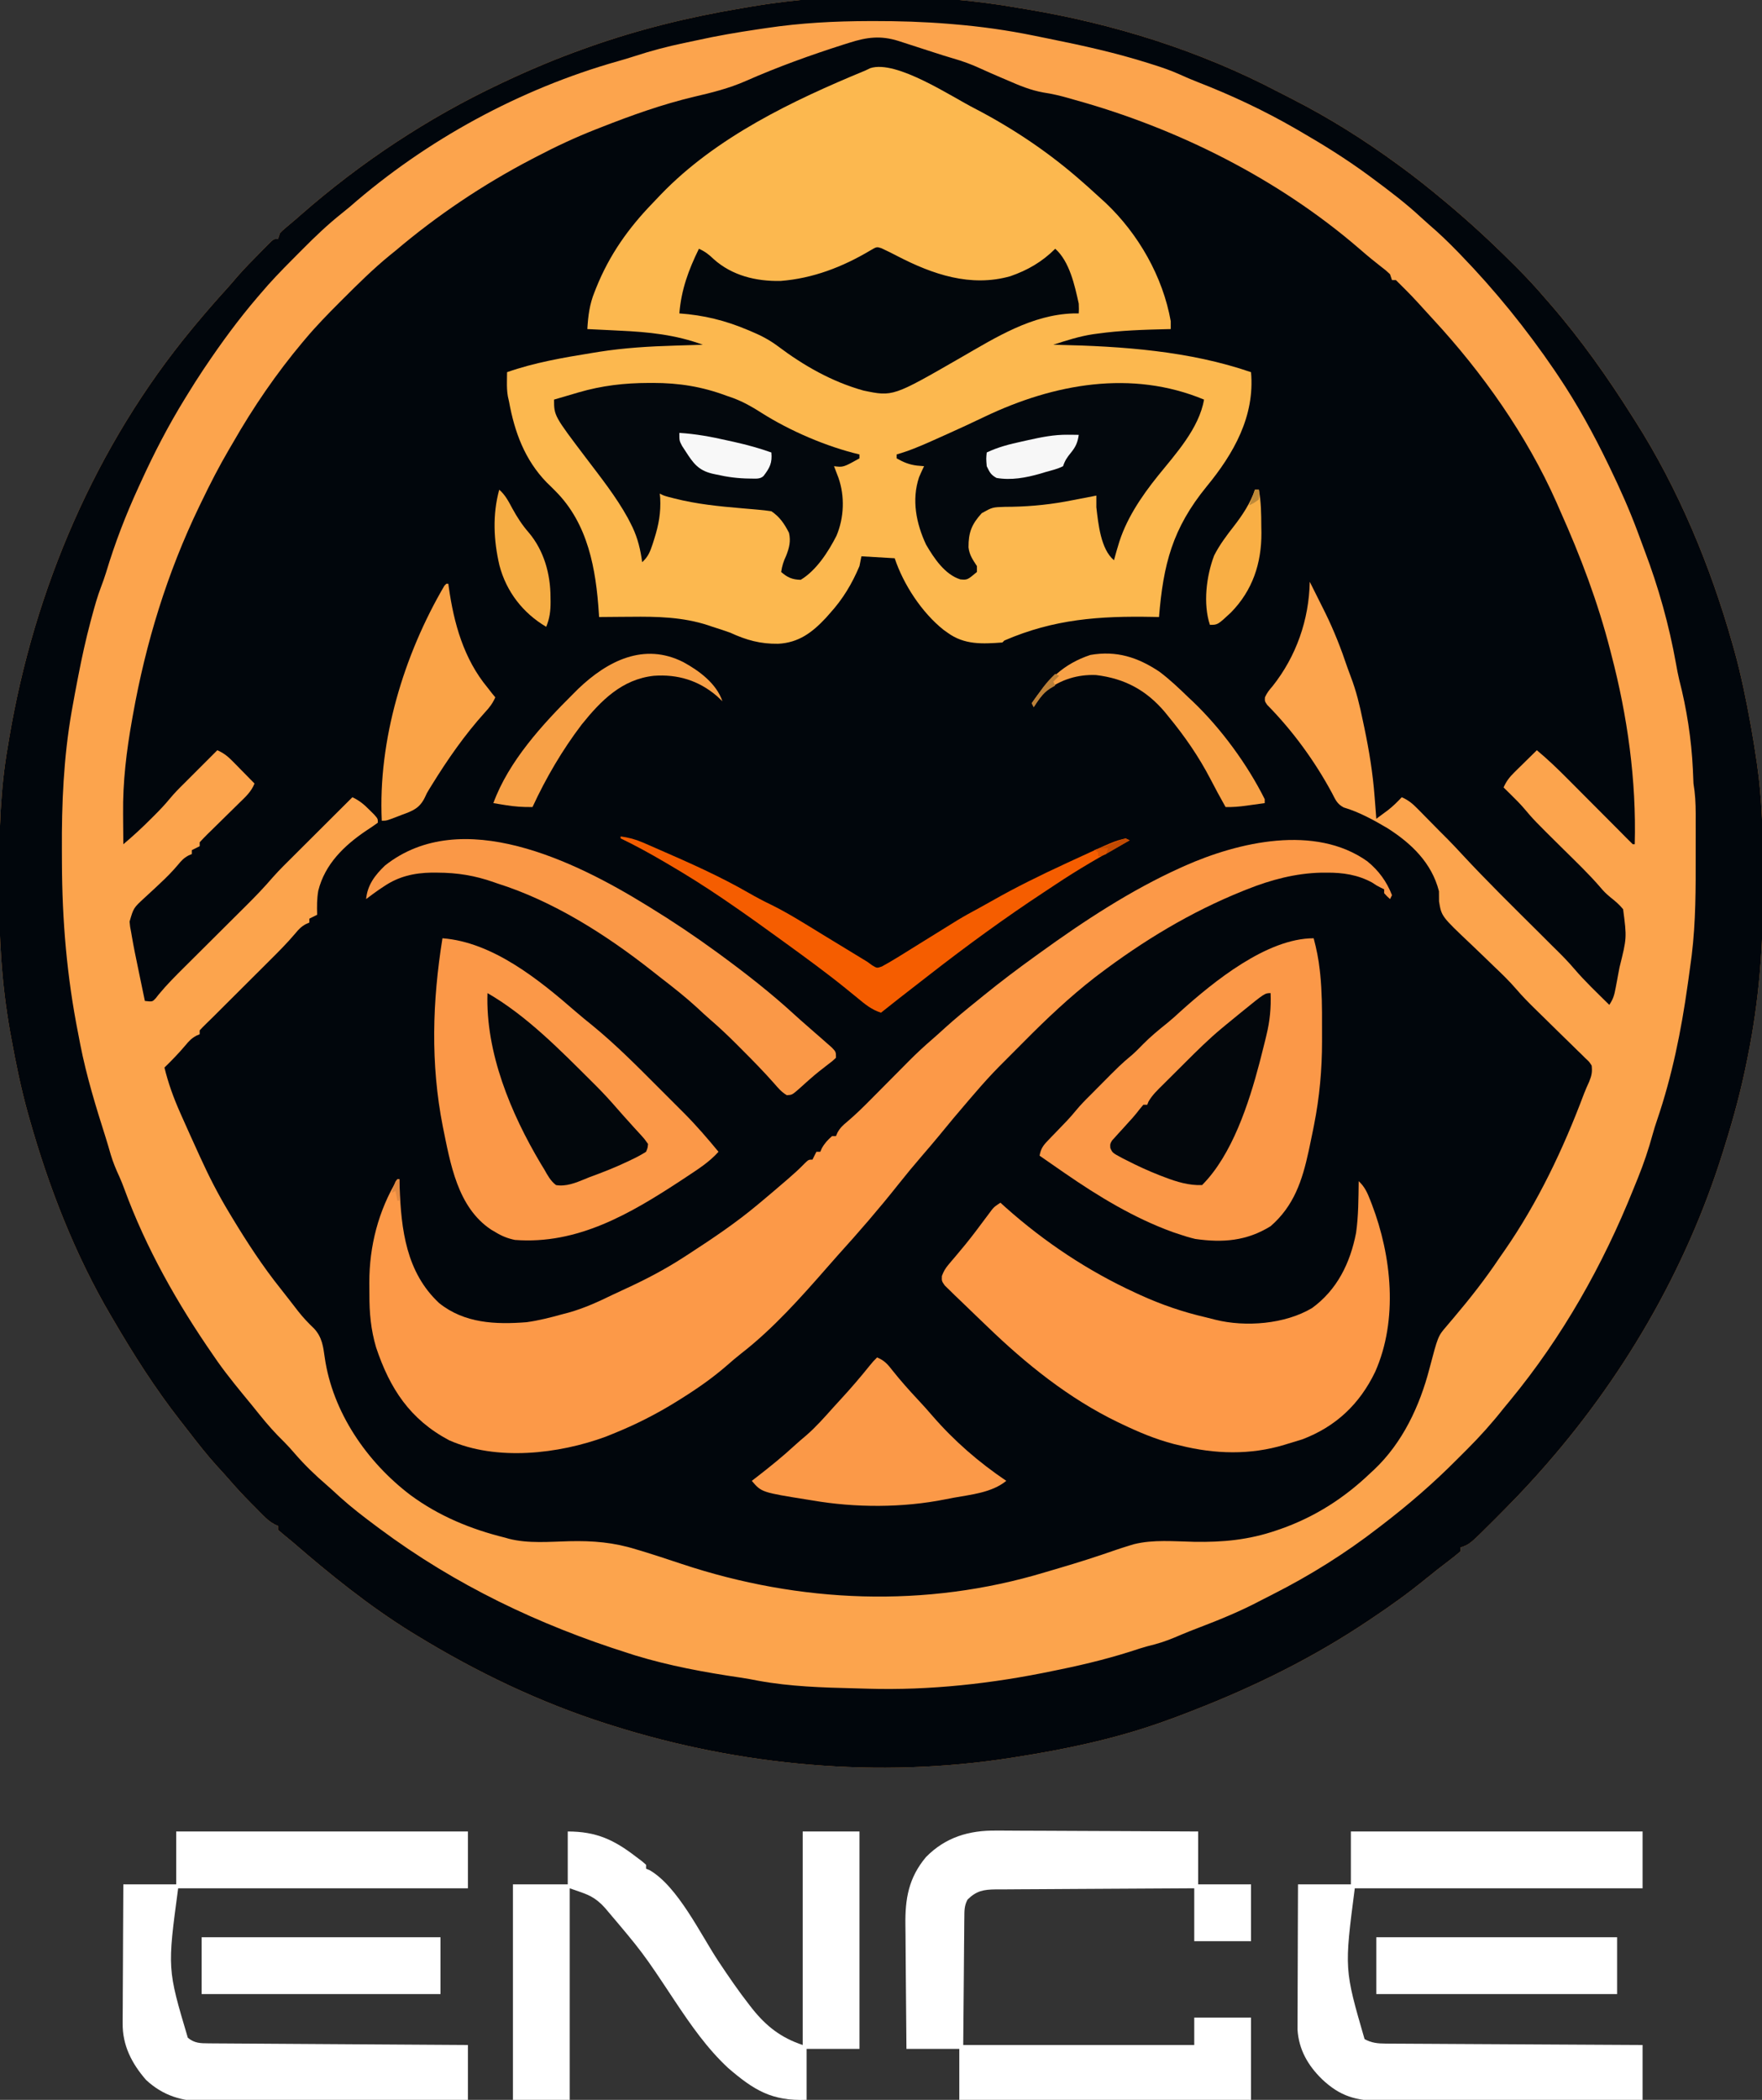 <?xml version="1.0" encoding="UTF-8"?>
<svg version="1.1" xmlns="http://www.w3.org/2000/svg" width="900" height="1072">
<rect width="100%" height="100%" fill="#333333" stroke="none"/>
<path d="M0 0 C1.44 0.24 2.879 0.478 4.319 0.715 C48.886 8.131 92.885 21.872 132.946 42.928 C135.254 44.132 137.575 45.306 139.898 46.48 C158.916 56.166 176.788 67.395 194 80 C194.848 80.619 194.848 80.619 195.713 81.25 C203.013 86.589 210.059 92.203 217 98 C217.512 98.425 218.024 98.851 218.551 99.289 C230.317 109.08 241.468 119.384 252.312 130.188 C253.161 131.031 254.009 131.875 254.883 132.744 C259.796 137.669 264.486 142.709 269 148 C269.985 149.13 270.97 150.259 271.957 151.387 C287.607 169.425 301.273 188.81 314 209 C314.366 209.573 314.733 210.145 315.11 210.735 C337.424 245.736 353.746 285.181 365 325 C365.273 325.965 365.546 326.93 365.827 327.925 C369.299 340.444 371.892 353.097 374.188 365.875 C374.308 366.537 374.429 367.199 374.554 367.881 C375.462 372.908 376.256 377.947 377 383 C377.201 384.332 377.201 384.332 377.407 385.691 C380.121 404.199 380.501 422.531 380.446 441.192 C380.437 444.427 380.444 447.661 380.467 450.895 C380.667 479.459 378.456 507.273 372.75 535.312 C372.604 536.045 372.459 536.778 372.309 537.533 C369.37 552.275 365.516 566.659 361 581 C360.679 582.035 360.358 583.07 360.028 584.137 C341.129 644.72 308.288 700.804 266 748 C265.519 748.539 265.038 749.078 264.542 749.633 C258.314 756.58 251.832 763.263 245.25 769.875 C244.553 770.577 243.856 771.278 243.138 772.001 C230.651 784.45 230.651 784.45 226 786 C226 786.66 226 787.32 226 788 C224.015 789.706 222.022 791.298 219.938 792.875 C218.641 793.871 217.346 794.869 216.051 795.867 C215.379 796.384 214.707 796.9 214.014 797.433 C212.086 798.933 210.185 800.462 208.293 802.008 C199.512 809.184 190.445 815.727 181 822 C180.343 822.442 179.687 822.883 179.01 823.338 C151.135 842.066 121.247 856.83 90 869 C89.196 869.317 88.391 869.634 87.562 869.96 C83.07 871.728 78.555 873.398 74 875 C73.355 875.23 72.709 875.459 72.044 875.696 C48.608 883.918 23.514 889.186 -1 893 C-1.859 893.137 -2.717 893.275 -3.602 893.417 C-71.22 904.012 -141.889 897.551 -207 877 C-208.071 876.663 -209.142 876.325 -210.245 875.978 C-244.289 865.087 -276.548 849.635 -307 831 C-308.065 830.354 -309.13 829.708 -310.227 829.043 C-331.647 815.744 -351.342 799.856 -370.37 783.385 C-371.483 782.439 -372.611 781.512 -373.751 780.6 C-375.201 779.44 -376.605 778.224 -378 777 C-378 776.34 -378 775.68 -378 775 C-378.585 774.74 -379.17 774.481 -379.772 774.213 C-382.159 772.914 -383.733 771.51 -385.645 769.586 C-386.661 768.567 -386.661 768.567 -387.697 767.527 C-388.395 766.817 -389.093 766.107 -389.812 765.375 C-390.499 764.688 -391.185 764.001 -391.893 763.293 C-395.906 759.245 -399.742 755.088 -403.466 750.773 C-405.348 748.598 -407.298 746.488 -409.25 744.375 C-414.291 738.781 -418.911 732.902 -423.502 726.939 C-425.048 724.938 -426.607 722.947 -428.168 720.957 C-440.778 704.79 -451.674 687.698 -462 670 C-462.42 669.29 -462.839 668.58 -463.271 667.849 C-481.764 636.446 -495.138 601.994 -505 567 C-505.407 565.559 -505.407 565.559 -505.823 564.088 C-509.284 551.609 -511.883 538.986 -514.188 526.25 C-514.425 524.956 -514.663 523.663 -514.909 522.33 C-519.228 498.025 -520.555 473.807 -520.447 449.182 C-520.437 446.899 -520.432 444.616 -520.427 442.334 C-520.367 420.323 -519.827 398.735 -516 377 C-515.755 375.543 -515.511 374.085 -515.269 372.628 C-502.504 296.87 -471.149 223.406 -422 164 C-421.543 163.447 -421.086 162.893 -420.615 162.323 C-415.229 155.832 -409.703 149.48 -404.023 143.242 C-402.267 141.295 -400.568 139.315 -398.875 137.312 C-395.152 133.042 -391.171 129.026 -387.188 125 C-386.516 124.316 -385.845 123.632 -385.154 122.927 C-384.519 122.291 -383.884 121.655 -383.23 121 C-382.657 120.422 -382.084 119.845 -381.493 119.25 C-380 118 -380 118 -378 118 C-377.67 117.01 -377.34 116.02 -377 115 C-375.645 113.598 -375.645 113.598 -373.812 112.062 C-373.084 111.446 -372.356 110.83 -371.605 110.195 C-370.316 109.109 -370.316 109.109 -369 108 C-367.995 107.124 -366.991 106.246 -365.988 105.367 C-335.654 78.864 -301.445 56.211 -265 39 C-263.769 38.417 -263.769 38.417 -262.514 37.821 C-249.24 31.566 -235.82 25.931 -222 21 C-220.605 20.501 -220.605 20.501 -219.182 19.993 C-194.033 11.1 -168.253 4.735 -141.954 0.33 C-140.082 0.014 -138.213 -0.316 -136.343 -0.646 C-93.074 -7.989 -43.176 -7.611 0 0 Z " fill="#01060C" transform="translate(520,4)"/>
<path d="M0 0 C1.44 0.24 2.879 0.478 4.319 0.715 C48.886 8.131 92.885 21.872 132.946 42.928 C135.254 44.132 137.575 45.306 139.898 46.48 C158.916 56.166 176.788 67.395 194 80 C194.848 80.619 194.848 80.619 195.713 81.25 C203.013 86.589 210.059 92.203 217 98 C217.512 98.425 218.024 98.851 218.551 99.289 C230.317 109.08 241.468 119.384 252.312 130.188 C253.161 131.031 254.009 131.875 254.883 132.744 C259.796 137.669 264.486 142.709 269 148 C269.985 149.13 270.97 150.259 271.957 151.387 C287.607 169.425 301.273 188.81 314 209 C314.366 209.573 314.733 210.145 315.11 210.735 C337.424 245.736 353.746 285.181 365 325 C365.273 325.965 365.546 326.93 365.827 327.925 C369.299 340.444 371.892 353.097 374.188 365.875 C374.308 366.537 374.429 367.199 374.554 367.881 C375.462 372.908 376.256 377.947 377 383 C377.201 384.332 377.201 384.332 377.407 385.691 C380.121 404.199 380.501 422.531 380.446 441.192 C380.437 444.427 380.444 447.661 380.467 450.895 C380.667 479.459 378.456 507.273 372.75 535.312 C372.604 536.045 372.459 536.778 372.309 537.533 C369.37 552.275 365.516 566.659 361 581 C360.679 582.035 360.358 583.07 360.028 584.137 C341.129 644.72 308.288 700.804 266 748 C265.519 748.539 265.038 749.078 264.542 749.633 C258.314 756.58 251.832 763.263 245.25 769.875 C244.553 770.577 243.856 771.278 243.138 772.001 C230.651 784.45 230.651 784.45 226 786 C226 786.66 226 787.32 226 788 C224.015 789.706 222.022 791.298 219.938 792.875 C218.641 793.871 217.346 794.869 216.051 795.867 C215.379 796.384 214.707 796.9 214.014 797.433 C212.086 798.933 210.185 800.462 208.293 802.008 C199.512 809.184 190.445 815.727 181 822 C180.343 822.442 179.687 822.883 179.01 823.338 C151.135 842.066 121.247 856.83 90 869 C89.196 869.317 88.391 869.634 87.562 869.96 C83.07 871.728 78.555 873.398 74 875 C73.355 875.23 72.709 875.459 72.044 875.696 C48.608 883.918 23.514 889.186 -1 893 C-1.859 893.137 -2.717 893.275 -3.602 893.417 C-71.22 904.012 -141.889 897.551 -207 877 C-208.071 876.663 -209.142 876.325 -210.245 875.978 C-244.289 865.087 -276.548 849.635 -307 831 C-308.065 830.354 -309.13 829.708 -310.227 829.043 C-331.647 815.744 -351.342 799.856 -370.37 783.385 C-371.483 782.439 -372.611 781.512 -373.751 780.6 C-375.201 779.44 -376.605 778.224 -378 777 C-378 776.34 -378 775.68 -378 775 C-378.585 774.74 -379.17 774.481 -379.772 774.213 C-382.159 772.914 -383.733 771.51 -385.645 769.586 C-386.661 768.567 -386.661 768.567 -387.697 767.527 C-388.395 766.817 -389.093 766.107 -389.812 765.375 C-390.499 764.688 -391.185 764.001 -391.893 763.293 C-395.906 759.245 -399.742 755.088 -403.466 750.773 C-405.348 748.598 -407.298 746.488 -409.25 744.375 C-414.291 738.781 -418.911 732.902 -423.502 726.939 C-425.048 724.938 -426.607 722.947 -428.168 720.957 C-440.778 704.79 -451.674 687.698 -462 670 C-462.42 669.29 -462.839 668.58 -463.271 667.849 C-481.764 636.446 -495.138 601.994 -505 567 C-505.407 565.559 -505.407 565.559 -505.823 564.088 C-509.284 551.609 -511.883 538.986 -514.188 526.25 C-514.425 524.956 -514.663 523.663 -514.909 522.33 C-519.228 498.025 -520.555 473.807 -520.447 449.182 C-520.437 446.899 -520.432 444.616 -520.427 442.334 C-520.367 420.323 -519.827 398.735 -516 377 C-515.755 375.543 -515.511 374.085 -515.269 372.628 C-502.504 296.87 -471.149 223.406 -422 164 C-421.543 163.447 -421.086 162.893 -420.615 162.323 C-415.229 155.832 -409.703 149.48 -404.023 143.242 C-402.267 141.295 -400.568 139.315 -398.875 137.312 C-395.152 133.042 -391.171 129.026 -387.188 125 C-386.516 124.316 -385.845 123.632 -385.154 122.927 C-384.519 122.291 -383.884 121.655 -383.23 121 C-382.657 120.422 -382.084 119.845 -381.493 119.25 C-380 118 -380 118 -378 118 C-377.67 117.01 -377.34 116.02 -377 115 C-375.645 113.598 -375.645 113.598 -373.812 112.062 C-373.084 111.446 -372.356 110.83 -371.605 110.195 C-370.316 109.109 -370.316 109.109 -369 108 C-367.995 107.124 -366.991 106.246 -365.988 105.367 C-335.654 78.864 -301.445 56.211 -265 39 C-263.769 38.417 -263.769 38.417 -262.514 37.821 C-249.24 31.566 -235.82 25.931 -222 21 C-220.605 20.501 -220.605 20.501 -219.182 19.993 C-194.033 11.1 -168.253 4.735 -141.954 0.33 C-140.082 0.014 -138.213 -0.316 -136.343 -0.646 C-93.074 -7.989 -43.176 -7.611 0 0 Z M-86.125 17.812 C-87.596 18.272 -87.596 18.272 -89.097 18.74 C-106.03 24.133 -122.865 30.2 -139.125 37.375 C-147.683 41.127 -156.374 43.289 -165.454 45.394 C-181.778 49.282 -197.403 54.862 -213 61 C-213.81 61.316 -214.62 61.632 -215.455 61.958 C-225.944 66.07 -236.027 70.764 -246 76 C-246.826 76.429 -247.653 76.858 -248.504 77.3 C-273.239 90.201 -296.711 105.945 -318 124 C-318.956 124.772 -319.913 125.544 -320.898 126.34 C-329.409 133.299 -337.172 140.984 -344.938 148.75 C-345.482 149.293 -346.026 149.837 -346.587 150.396 C-352.604 156.415 -358.528 162.473 -364 169 C-364.461 169.544 -364.922 170.088 -365.398 170.648 C-378.791 186.6 -390.673 203.922 -401 222 C-401.677 223.154 -402.356 224.308 -403.035 225.461 C-408.102 234.109 -412.66 242.968 -417 252 C-417.417 252.858 -417.833 253.716 -418.262 254.601 C-434.597 288.442 -445.539 324.142 -452.125 361.062 C-452.254 361.779 -452.382 362.496 -452.514 363.235 C-455.394 379.387 -457.319 395.077 -457.125 411.5 C-457.115 413.017 -457.106 414.534 -457.098 416.051 C-457.076 419.701 -457.042 423.35 -457 427 C-452.067 422.862 -447.411 418.566 -442.875 414 C-441.984 413.114 -441.984 413.114 -441.074 412.211 C-438.389 409.52 -435.792 406.817 -433.383 403.875 C-431.051 401.061 -428.614 398.554 -426 396 C-424.596 394.599 -423.194 393.197 -421.793 391.793 C-417.529 387.529 -413.264 383.264 -409 379 C-405.848 380.393 -403.738 382.025 -401.328 384.477 C-400.664 385.147 -400 385.817 -399.316 386.508 C-398.294 387.556 -398.294 387.556 -397.25 388.625 C-396.553 389.331 -395.855 390.038 -395.137 390.766 C-393.42 392.506 -391.708 394.251 -390 396 C-391.631 400.19 -394.723 402.942 -397.883 406.008 C-398.457 406.575 -399.031 407.141 -399.623 407.725 C-401.452 409.53 -403.288 411.328 -405.125 413.125 C-407.55 415.497 -409.968 417.875 -412.383 420.258 C-412.945 420.804 -413.508 421.35 -414.087 421.912 C-415.43 423.237 -416.72 424.614 -418 426 C-418 426.66 -418 427.32 -418 428 C-419.32 428.66 -420.64 429.32 -422 430 C-422 430.66 -422 431.32 -422 432 C-422.596 432.258 -423.192 432.515 -423.806 432.781 C-426.198 434.11 -427.386 435.39 -429.098 437.508 C-431.908 440.836 -434.869 443.838 -438.059 446.805 C-438.938 447.636 -439.818 448.468 -440.725 449.324 C-442.544 451.035 -444.38 452.727 -446.232 454.402 C-451.795 459.527 -451.795 459.527 -453.816 466.5 C-453.577 469.088 -453.577 469.088 -453 472 C-452.891 472.639 -452.783 473.278 -452.671 473.936 C-451.743 479.36 -450.634 484.741 -449.5 490.125 C-449.162 491.765 -448.825 493.406 -448.488 495.047 C-447.669 499.033 -446.838 503.017 -446 507 C-442.158 507.442 -442.158 507.442 -440.47 505.644 C-439.968 505.003 -439.465 504.362 -438.947 503.701 C-434.732 498.601 -430.092 493.979 -425.399 489.324 C-423.806 487.744 -422.217 486.161 -420.628 484.577 C-416.685 480.647 -412.736 476.722 -408.787 472.798 C-405.439 469.469 -402.092 466.138 -398.748 462.804 C-397.196 461.258 -395.64 459.715 -394.084 458.172 C-389.461 453.572 -384.98 448.918 -380.736 443.964 C-377.263 440.036 -373.503 436.382 -369.785 432.688 C-368.929 431.833 -368.074 430.979 -367.192 430.099 C-364.485 427.397 -361.774 424.698 -359.062 422 C-357.215 420.158 -355.368 418.315 -353.521 416.473 C-349.017 411.979 -344.51 407.488 -340 403 C-336.415 404.682 -334.052 406.679 -331.25 409.5 C-330.451 410.294 -329.652 411.088 -328.828 411.906 C-327 414 -327 414 -327 416 C-328.953 417.427 -330.909 418.751 -332.938 420.062 C-344.143 427.613 -354.061 437.15 -357.438 450.75 C-358.135 454.852 -358.151 458.849 -358 463 C-359.32 463.66 -360.64 464.32 -362 465 C-362 465.66 -362 466.32 -362 467 C-362.595 467.257 -363.189 467.514 -363.802 467.779 C-366.205 469.114 -367.437 470.422 -369.171 472.54 C-373.29 477.401 -377.741 481.867 -382.258 486.355 C-383.557 487.652 -383.557 487.652 -384.882 488.976 C-387.628 491.715 -390.376 494.451 -393.125 497.188 C-394.978 499.036 -396.831 500.884 -398.684 502.732 C-402.078 506.119 -405.474 509.504 -408.872 512.887 C-409.59 513.605 -410.308 514.323 -411.048 515.063 C-412.245 516.251 -413.45 517.43 -414.668 518.595 C-415.813 519.696 -416.913 520.842 -418 522 C-418 522.66 -418 523.32 -418 524 C-418.592 524.254 -419.183 524.508 -419.793 524.77 C-422.243 526.136 -423.536 527.529 -425.312 529.688 C-428.68 533.675 -432.26 537.363 -436 541 C-434.053 549.041 -431.353 556.446 -428 564 C-427.677 564.729 -427.355 565.458 -427.022 566.209 C-424.384 572.156 -421.7 578.081 -419 584 C-418.475 585.157 -418.475 585.157 -417.939 586.337 C-413.452 596.202 -408.62 605.721 -403 615 C-402.47 615.881 -401.94 616.762 -401.394 617.67 C-393.734 630.344 -385.781 642.533 -376.52 654.095 C-375.004 655.995 -373.513 657.912 -372.027 659.836 C-371.081 661.057 -370.134 662.279 -369.188 663.5 C-368.739 664.082 -368.291 664.664 -367.829 665.263 C-365.255 668.558 -362.521 671.434 -359.5 674.312 C-355.495 678.714 -354.92 683.334 -354.133 689.009 C-350.137 716.912 -332.623 742.353 -310.401 759.213 C-295.836 769.97 -279.515 776.683 -262 781 C-261.003 781.287 -261.003 781.287 -259.985 781.58 C-250.015 784.091 -239.367 783.061 -229.175 782.808 C-217.071 782.528 -206.573 783.387 -195 787 C-194.051 787.278 -193.102 787.557 -192.125 787.844 C-189.758 788.55 -187.41 789.295 -185.062 790.062 C-184.304 790.305 -183.545 790.548 -182.764 790.799 C-179.081 791.982 -175.411 793.197 -171.746 794.434 C-111.51 814.439 -47.323 817.11 13.797 798.664 C16.13 797.961 18.469 797.278 20.809 796.598 C30.512 793.753 40.125 790.697 49.671 787.36 C52.102 786.526 54.54 785.745 57 785 C58.054 784.679 58.054 784.679 59.129 784.351 C69.059 781.861 79.751 782.915 89.901 783.116 C104.613 783.387 117.897 782.135 131.938 777.312 C132.683 777.058 133.429 776.804 134.198 776.542 C151.673 770.371 166.616 760.815 180 748 C180.624 747.428 181.248 746.855 181.891 746.266 C196.416 732.526 205.177 713.811 210.125 694.75 C214.505 678.127 214.505 678.127 218.812 673.125 C219.613 672.176 220.414 671.227 221.238 670.25 C221.679 669.733 222.119 669.216 222.573 668.684 C230.943 658.81 238.812 648.77 246 638 C246.753 636.924 247.506 635.847 248.281 634.738 C265.487 609.973 278.526 582.504 289.086 554.344 C289.906 552.241 290.805 550.205 291.75 548.156 C293.004 544.99 293.359 543.338 293 540 C291.75 538.038 291.75 538.038 289.898 536.346 C289.22 535.672 288.542 534.997 287.843 534.302 C287.1 533.588 286.356 532.873 285.59 532.137 C284.83 531.386 284.069 530.635 283.286 529.862 C280.848 527.458 278.394 525.072 275.938 522.688 C273.51 520.31 271.086 517.929 268.664 515.546 C267.157 514.064 265.645 512.587 264.129 511.114 C260.774 507.837 257.539 504.53 254.482 500.971 C250.878 496.781 246.957 493.002 242.949 489.203 C241.43 487.736 239.913 486.267 238.396 484.797 C236.041 482.515 233.679 480.242 231.293 477.992 C216.276 463.802 216.276 463.802 215.035 456.18 C214.996 454.454 214.981 452.726 215 451 C211.308 436.496 200.906 426.561 188.625 418.75 C181.623 414.622 174.179 410.528 166.352 408.219 C162.976 406.469 162.108 404.226 160.375 400.875 C151.602 384.599 140.272 369.027 127.266 355.867 C126 354 126 354 126.109 351.988 C127.13 349.709 128.354 348.191 130 346.312 C142.111 331.062 148.623 312.415 149 293 C151.359 297.654 153.69 302.321 156 307 C156.304 307.614 156.608 308.228 156.922 308.861 C161.397 317.958 165.016 327.184 168.232 336.795 C168.779 338.364 169.356 339.923 169.955 341.473 C172.78 348.834 174.544 356.222 176.125 363.938 C176.376 365.123 176.628 366.308 176.887 367.529 C179.342 379.249 181.226 390.806 182.125 402.75 C182.211 403.841 182.298 404.931 182.387 406.055 C182.596 408.703 182.8 411.351 183 414 C184.273 413.062 185.543 412.122 186.812 411.18 C187.52 410.656 188.228 410.133 188.957 409.593 C191.544 407.576 193.754 405.387 196 403 C199.28 404.433 201.43 406.195 203.934 408.738 C205.031 409.845 205.031 409.845 206.15 410.975 C206.905 411.746 207.66 412.518 208.438 413.312 C209.188 414.072 209.939 414.832 210.713 415.615 C212.172 417.092 213.629 418.571 215.083 420.053 C216.589 421.582 218.108 423.099 219.633 424.609 C222.013 427.013 224.31 429.478 226.606 431.962 C239.5 445.872 253.058 459.143 266.506 472.513 C268.675 474.671 270.837 476.837 273 479 C273.657 479.646 274.315 480.292 274.992 480.957 C278.165 484.084 281.243 487.227 284.125 490.625 C289.687 497.112 295.925 503 302 509 C304.094 505.859 304.564 503.963 305.254 500.301 C305.576 498.61 305.576 498.61 305.904 496.885 C306.122 495.706 306.339 494.527 306.562 493.312 C306.784 492.153 307.005 490.993 307.232 489.799 C310.971 474.81 310.971 474.81 309.059 460.172 C307.173 457.831 304.977 455.982 302.625 454.125 C300.464 452.375 298.994 450.879 297.242 448.773 C291.375 441.993 284.87 435.803 278.5 429.5 C263.534 414.69 263.534 414.69 258.361 408.588 C256.377 406.273 254.233 404.138 252.062 402 C251.29 401.237 250.518 400.474 249.723 399.688 C249.154 399.131 248.586 398.574 248 398 C249.393 394.848 251.025 392.738 253.477 390.328 C254.482 389.332 254.482 389.332 255.508 388.316 C256.206 387.634 256.905 386.953 257.625 386.25 C258.331 385.553 259.038 384.855 259.766 384.137 C261.506 382.42 263.252 380.709 265 379 C270.489 383.574 275.568 388.436 280.602 393.504 C281.401 394.305 282.201 395.106 283.024 395.931 C285.56 398.472 288.093 401.017 290.625 403.562 C292.333 405.276 294.041 406.989 295.75 408.701 C298.884 411.843 302.016 414.986 305.147 418.131 C305.814 418.8 306.481 419.469 307.169 420.158 C308.315 421.311 309.457 422.467 310.592 423.63 C311.711 424.771 312.852 425.889 314 427 C314.33 427 314.66 427 315 427 C315.876 394.355 311.286 361.577 303 330 C302.831 329.337 302.661 328.674 302.487 327.991 C296.196 303.471 287.341 280.076 277 257 C276.316 255.435 275.632 253.87 274.949 252.305 C259.791 218.223 237.265 186.298 212 159 C211.01 157.918 210.02 156.836 209.031 155.754 C201.23 147.167 201.23 147.167 193 139 C192.34 139 191.68 139 191 139 C190.67 138.01 190.34 137.02 190 136 C187.894 134.024 187.894 134.024 185.25 132 C184.25 131.203 183.249 130.407 182.219 129.586 C181.689 129.164 181.159 128.742 180.613 128.308 C178.484 126.582 176.414 124.791 174.341 122.998 C132.969 87.306 81.456 61.513 29 47 C27.975 46.704 26.95 46.407 25.895 46.102 C21.584 44.873 17.372 43.881 12.938 43.223 C6.512 42.075 0.834 39.729 -5.125 37.125 C-6.654 36.473 -6.654 36.473 -8.215 35.809 C-11.959 34.208 -15.697 32.602 -19.394 30.894 C-23.92 28.804 -28.396 27.187 -33.188 25.817 C-36.467 24.864 -39.712 23.824 -42.961 22.773 C-44.78 22.186 -44.78 22.186 -46.637 21.586 C-48.519 20.976 -50.402 20.366 -52.285 19.756 C-54.135 19.156 -55.985 18.559 -57.836 17.961 C-58.924 17.608 -60.013 17.255 -61.134 16.892 C-70.245 14.056 -77.157 14.952 -86.125 17.812 Z " fill="#FCA44D" transform="translate(520,4)"/>
<path d="M0 0 C1.44 0.24 2.879 0.478 4.319 0.715 C48.886 8.131 92.885 21.872 132.946 42.928 C135.254 44.132 137.575 45.306 139.898 46.48 C158.916 56.166 176.788 67.395 194 80 C194.848 80.619 194.848 80.619 195.713 81.25 C203.013 86.589 210.059 92.203 217 98 C217.512 98.425 218.024 98.851 218.551 99.289 C230.317 109.08 241.468 119.384 252.312 130.188 C253.161 131.031 254.009 131.875 254.883 132.744 C259.796 137.669 264.486 142.709 269 148 C269.985 149.13 270.97 150.259 271.957 151.387 C287.607 169.425 301.273 188.81 314 209 C314.366 209.573 314.733 210.145 315.11 210.735 C337.424 245.736 353.746 285.181 365 325 C365.273 325.965 365.546 326.93 365.827 327.925 C369.299 340.444 371.892 353.097 374.188 365.875 C374.308 366.537 374.429 367.199 374.554 367.881 C375.462 372.908 376.256 377.947 377 383 C377.201 384.332 377.201 384.332 377.407 385.691 C380.121 404.199 380.501 422.531 380.446 441.192 C380.437 444.427 380.444 447.661 380.467 450.895 C380.667 479.459 378.456 507.273 372.75 535.312 C372.604 536.045 372.459 536.778 372.309 537.533 C369.37 552.275 365.516 566.659 361 581 C360.679 582.035 360.358 583.07 360.028 584.137 C341.129 644.72 308.288 700.804 266 748 C265.519 748.539 265.038 749.078 264.542 749.633 C258.314 756.58 251.832 763.263 245.25 769.875 C244.553 770.577 243.856 771.278 243.138 772.001 C230.651 784.45 230.651 784.45 226 786 C226 786.66 226 787.32 226 788 C224.015 789.706 222.022 791.298 219.938 792.875 C218.641 793.871 217.346 794.869 216.051 795.867 C215.379 796.384 214.707 796.9 214.014 797.433 C212.086 798.933 210.185 800.462 208.293 802.008 C199.512 809.184 190.445 815.727 181 822 C180.343 822.442 179.687 822.883 179.01 823.338 C151.135 842.066 121.247 856.83 90 869 C89.196 869.317 88.391 869.634 87.562 869.96 C83.07 871.728 78.555 873.398 74 875 C73.355 875.23 72.709 875.459 72.044 875.696 C48.608 883.918 23.514 889.186 -1 893 C-1.859 893.137 -2.717 893.275 -3.602 893.417 C-71.22 904.012 -141.889 897.551 -207 877 C-208.071 876.663 -209.142 876.325 -210.245 875.978 C-244.289 865.087 -276.548 849.635 -307 831 C-308.065 830.354 -309.13 829.708 -310.227 829.043 C-331.647 815.744 -351.342 799.856 -370.37 783.385 C-371.483 782.439 -372.611 781.512 -373.751 780.6 C-375.201 779.44 -376.605 778.224 -378 777 C-378 776.34 -378 775.68 -378 775 C-378.585 774.74 -379.17 774.481 -379.772 774.213 C-382.159 772.914 -383.733 771.51 -385.645 769.586 C-386.661 768.567 -386.661 768.567 -387.697 767.527 C-388.395 766.817 -389.093 766.107 -389.812 765.375 C-390.499 764.688 -391.185 764.001 -391.893 763.293 C-395.906 759.245 -399.742 755.088 -403.466 750.773 C-405.348 748.598 -407.298 746.488 -409.25 744.375 C-414.291 738.781 -418.911 732.902 -423.502 726.939 C-425.048 724.938 -426.607 722.947 -428.168 720.957 C-440.778 704.79 -451.674 687.698 -462 670 C-462.42 669.29 -462.839 668.58 -463.271 667.849 C-481.764 636.446 -495.138 601.994 -505 567 C-505.407 565.559 -505.407 565.559 -505.823 564.088 C-509.284 551.609 -511.883 538.986 -514.188 526.25 C-514.425 524.956 -514.663 523.663 -514.909 522.33 C-519.228 498.025 -520.555 473.807 -520.447 449.182 C-520.437 446.899 -520.432 444.616 -520.427 442.334 C-520.367 420.323 -519.827 398.735 -516 377 C-515.755 375.543 -515.511 374.085 -515.269 372.628 C-502.504 296.87 -471.149 223.406 -422 164 C-421.543 163.447 -421.086 162.893 -420.615 162.323 C-415.229 155.832 -409.703 149.48 -404.023 143.242 C-402.267 141.295 -400.568 139.315 -398.875 137.312 C-395.152 133.042 -391.171 129.026 -387.188 125 C-386.516 124.316 -385.845 123.632 -385.154 122.927 C-384.519 122.291 -383.884 121.655 -383.23 121 C-382.657 120.422 -382.084 119.845 -381.493 119.25 C-380 118 -380 118 -378 118 C-377.67 117.01 -377.34 116.02 -377 115 C-375.645 113.598 -375.645 113.598 -373.812 112.062 C-373.084 111.446 -372.356 110.83 -371.605 110.195 C-370.316 109.109 -370.316 109.109 -369 108 C-367.995 107.124 -366.991 106.246 -365.988 105.367 C-335.654 78.864 -301.445 56.211 -265 39 C-263.769 38.417 -263.769 38.417 -262.514 37.821 C-249.24 31.566 -235.82 25.931 -222 21 C-220.605 20.501 -220.605 20.501 -219.182 19.993 C-194.033 11.1 -168.253 4.735 -141.954 0.33 C-140.082 0.014 -138.213 -0.316 -136.343 -0.646 C-93.074 -7.989 -43.176 -7.611 0 0 Z M-128.438 10.312 C-129.973 10.538 -131.508 10.763 -133.043 10.988 C-143.367 12.521 -153.625 14.263 -163.819 16.521 C-166.088 17.019 -168.361 17.492 -170.637 17.961 C-179.203 19.756 -187.522 21.949 -195.84 24.668 C-198.733 25.611 -201.637 26.478 -204.566 27.301 C-254.372 41.382 -302.291 67.445 -341.231 101.503 C-342.585 102.649 -343.965 103.765 -345.354 104.866 C-352.562 110.599 -359.084 116.806 -365.554 123.348 C-367.257 125.069 -368.967 126.782 -370.68 128.494 C-376.328 134.16 -381.849 139.872 -387 146 C-387.533 146.621 -388.066 147.242 -388.615 147.881 C-398.185 159.066 -406.785 170.792 -415 183 C-415.421 183.624 -415.842 184.249 -416.275 184.892 C-418.94 188.874 -421.491 192.92 -424 197 C-424.483 197.78 -424.966 198.56 -425.463 199.364 C-433.958 213.157 -441.289 227.263 -448 242 C-448.38 242.825 -448.761 243.651 -449.152 244.501 C-455.724 258.783 -461.298 273.225 -465.824 288.281 C-466.638 290.854 -467.488 293.317 -468.461 295.824 C-470.269 300.568 -471.615 305.414 -472.938 310.312 C-473.198 311.272 -473.458 312.232 -473.726 313.221 C-476.176 322.413 -478.191 331.664 -480 341 C-480.14 341.719 -480.281 342.439 -480.425 343.18 C-481.318 347.781 -482.186 352.385 -483 357 C-483.149 357.83 -483.297 358.66 -483.451 359.515 C-487.5 382.847 -488.531 406.248 -488.387 429.887 C-488.375 431.98 -488.368 434.073 -488.362 436.167 C-488.264 466.065 -485.852 494.616 -480 524 C-479.666 525.742 -479.333 527.484 -479 529.227 C-475.849 545.306 -471.05 560.948 -466.086 576.547 C-465.157 579.5 -464.287 582.461 -463.438 585.438 C-462.259 589.413 -460.704 593.103 -458.965 596.863 C-458.078 598.826 -457.301 600.79 -456.562 602.812 C-445.45 633.162 -429.381 661.521 -411 688 C-410.273 689.053 -409.546 690.106 -408.797 691.191 C-403.41 698.785 -397.449 705.934 -391.538 713.121 C-390.163 714.801 -388.8 716.491 -387.445 718.188 C-383.493 723.111 -379.433 727.705 -374.902 732.102 C-372.982 734.018 -371.206 736.006 -369.438 738.062 C-364.41 743.886 -358.978 749.115 -353.148 754.129 C-350.829 756.148 -348.575 758.23 -346.312 760.312 C-340.475 765.566 -334.298 770.321 -328 775 C-327.329 775.5 -326.659 776.001 -325.968 776.517 C-287.39 805.198 -244.756 825.553 -199 840 C-197.869 840.365 -196.739 840.73 -195.574 841.105 C-178.137 846.426 -159.919 849.786 -141.898 852.418 C-138.76 852.887 -135.672 853.436 -132.562 854.062 C-116.402 857.023 -99.853 857.525 -83.469 857.917 C-81.225 857.971 -78.981 858.032 -76.738 858.103 C-45.044 859.053 -13 855.492 18 849 C19.725 848.648 19.725 848.648 21.485 848.289 C35.297 845.452 48.734 842.09 62.102 837.612 C64.687 836.778 67.304 836.102 69.938 835.438 C74.573 834.206 78.853 832.481 83.25 830.574 C86.243 829.293 89.27 828.117 92.312 826.957 C103.173 822.814 113.734 818.496 124.006 813.048 C126.112 811.941 128.233 810.871 130.359 809.805 C149.24 800.236 167.261 788.96 184 776 C184.868 775.336 184.868 775.336 185.753 774.659 C199.293 764.294 212.083 753.267 224.097 741.163 C225.822 739.427 227.558 737.703 229.295 735.979 C235.977 729.304 242.146 722.425 248 715 C249.12 713.636 250.243 712.275 251.371 710.918 C278.023 678.576 298.696 641.979 314.284 603.122 C315.058 601.198 315.843 599.278 316.627 597.357 C319.579 590.054 322.062 582.728 324.136 575.12 C324.841 572.575 325.61 570.098 326.477 567.605 C334.054 545.368 338.747 522.217 342 499 C342.157 497.904 342.314 496.808 342.476 495.679 C342.916 492.559 343.339 489.437 343.75 486.312 C343.866 485.442 343.982 484.572 344.101 483.675 C346.185 466.628 346.161 449.454 346.13 432.307 C346.125 428.714 346.13 425.121 346.137 421.527 C346.136 419.221 346.135 416.915 346.133 414.609 C346.135 413.546 346.137 412.482 346.139 411.386 C346.122 406.139 345.869 401.173 345 396 C344.877 393.563 344.775 391.126 344.688 388.688 C343.948 373.412 341.554 357.811 337.711 343.004 C337.073 340.307 336.566 337.63 336.086 334.902 C332.552 315.142 327.13 295.755 320 277 C319.522 275.714 319.046 274.428 318.57 273.141 C318.332 272.499 318.093 271.857 317.848 271.195 C317.372 269.915 316.898 268.633 316.426 267.352 C312.321 256.333 307.551 245.647 302.438 235.062 C301.985 234.123 301.985 234.123 301.522 233.164 C293.988 217.58 285.661 202.38 276 188 C275.34 187.016 274.68 186.033 274 185.02 C259.644 163.972 243.728 144.298 226 126 C225.505 125.488 225.009 124.976 224.499 124.448 C219.852 119.669 215.098 115.081 210.027 110.754 C208.622 109.538 207.24 108.293 205.879 107.027 C198.046 99.75 189.585 93.354 181 87 C180.305 86.485 179.609 85.97 178.893 85.439 C167.697 77.21 156.03 69.942 144 63 C143.23 62.554 142.46 62.108 141.667 61.648 C125.539 52.348 108.933 44.568 91.586 37.824 C88.504 36.622 85.486 35.331 82.477 33.957 C78.073 31.977 73.605 30.439 69 29 C67.799 28.616 67.799 28.616 66.574 28.225 C49.906 22.963 33.009 19.223 15.894 15.783 C13.303 15.262 10.714 14.735 8.125 14.201 C-5.483 11.417 -19.04 9.521 -32.875 8.375 C-33.662 8.309 -34.449 8.244 -35.26 8.176 C-48.053 7.136 -60.792 6.724 -73.625 6.75 C-74.806 6.751 -74.806 6.751 -76.011 6.753 C-93.637 6.803 -111 7.69 -128.438 10.312 Z " fill="#01060C" transform="translate(520,4)"/>
<path d="M0 0 C19.865 10.342 38.275 22.74 55.034 37.58 C55.951 38.385 56.867 39.191 57.812 40.021 C60.243 42.182 62.646 44.37 65.034 46.58 C65.918 47.382 65.918 47.382 66.819 48.201 C83.556 64.066 95.999 85.838 100.034 108.58 C100.034 109.9 100.034 111.22 100.034 112.58 C99.018 112.601 99.018 112.601 97.981 112.624 C86.181 112.905 74.423 113.257 62.722 114.892 C61.536 115.05 61.536 115.05 60.326 115.212 C53.348 116.273 46.734 118.396 40.034 120.58 C40.771 120.594 41.508 120.609 42.268 120.624 C75.322 121.346 109.542 123.747 141.034 134.58 C143.059 157.121 132.156 176.189 118.38 192.932 C100.836 214.409 96.225 232.782 94.034 259.58 C92.51 259.548 92.51 259.548 90.955 259.516 C63.637 259.003 40.492 260.581 15.034 271.58 C14.704 271.91 14.374 272.24 14.034 272.58 C3.858 273.335 -5.397 273.854 -13.966 267.58 C-14.634 267.107 -15.301 266.633 -15.989 266.146 C-27.088 257.35 -36.498 242.983 -40.966 229.58 C-49.381 229.085 -49.381 229.085 -57.966 228.58 C-58.296 230.23 -58.626 231.88 -58.966 233.58 C-62.763 242.594 -67.387 250.312 -73.966 257.58 C-74.666 258.372 -75.366 259.165 -76.087 259.982 C-83.098 267.493 -90.008 272.697 -100.5 273.236 C-109.573 273.356 -116.702 271.391 -124.966 267.58 C-127.939 266.492 -130.948 265.536 -133.966 264.58 C-134.719 264.323 -135.471 264.067 -136.247 263.802 C-149.262 259.556 -162.311 259.302 -175.841 259.455 C-177.415 259.465 -178.989 259.474 -180.563 259.482 C-184.364 259.504 -188.165 259.538 -191.966 259.58 C-192 259.007 -192.035 258.435 -192.07 257.846 C-193.531 235.158 -197.556 211.99 -214.278 195.267 C-215.609 193.937 -215.609 193.937 -216.966 192.58 C-217.552 192.014 -218.139 191.448 -218.743 190.865 C-229.944 179.309 -235.141 165.119 -237.966 149.58 C-238.16 148.704 -238.355 147.829 -238.556 146.927 C-239.01 144.329 -239.063 141.902 -239.028 139.267 C-239.019 138.384 -239.01 137.501 -239.001 136.591 C-238.984 135.596 -238.984 135.596 -238.966 134.58 C-225.046 129.702 -210.425 127.174 -195.903 124.83 C-194.609 124.619 -193.314 124.409 -191.98 124.192 C-179.057 122.163 -166.282 121.403 -153.216 121.017 C-151.825 120.974 -150.435 120.93 -149.044 120.886 C-145.685 120.781 -142.325 120.679 -138.966 120.58 C-152.869 115.457 -166.743 114.057 -181.403 113.392 C-183.021 113.31 -184.639 113.228 -186.257 113.144 C-190.159 112.944 -194.062 112.758 -197.966 112.58 C-197.573 105.849 -196.831 99.896 -194.278 93.642 C-194.009 92.961 -193.74 92.28 -193.463 91.578 C-186.653 74.648 -177.032 61.087 -164.395 48.055 C-163.075 46.692 -161.774 45.313 -160.474 43.931 C-132.246 14.593 -93.062 -4.12 -55.966 -19.42 C-55.121 -19.822 -54.277 -20.223 -53.407 -20.637 C-39.99 -24.942 -11.926 -6.023 0 0 Z " fill="#FCB84F" transform="translate(497.966,55.42)"/>
<path d="M0 0 C5.802 4.737 9.872 10.267 12.59 17.285 C12.26 17.945 11.93 18.605 11.59 19.285 C10.09 17.91 10.09 17.91 8.59 16.285 C8.59 15.625 8.59 14.965 8.59 14.285 C8.033 14.017 7.476 13.749 6.902 13.473 C4.59 12.285 4.59 12.285 2.465 10.848 C-4.862 6.866 -12.477 5.729 -20.723 5.785 C-22.132 5.789 -22.132 5.789 -23.571 5.794 C-36.641 6.087 -49.316 9.447 -61.41 14.285 C-62.148 14.578 -62.886 14.871 -63.647 15.173 C-90.333 25.92 -114.569 40.603 -137.473 57.973 C-138.362 58.646 -138.362 58.646 -139.269 59.334 C-152.094 69.305 -163.832 80.4 -175.256 91.926 C-177.431 94.118 -179.613 96.303 -181.797 98.486 C-183.21 99.904 -184.623 101.323 -186.035 102.742 C-186.674 103.382 -187.312 104.022 -187.97 104.681 C-192.305 109.061 -196.397 113.61 -200.41 118.285 C-201.407 119.438 -202.405 120.59 -203.402 121.742 C-208.707 127.908 -213.937 134.121 -219.062 140.438 C-221.82 143.782 -224.642 147.066 -227.473 150.348 C-231.583 155.117 -235.594 159.943 -239.504 164.879 C-249.371 177.334 -259.774 189.334 -270.445 201.105 C-272.228 203.084 -273.98 205.084 -275.723 207.098 C-289.319 222.632 -303.508 238.629 -319.859 251.293 C-322.323 253.217 -324.675 255.242 -327.027 257.301 C-334.374 263.696 -342.156 269.128 -350.41 274.285 C-351.416 274.918 -351.416 274.918 -352.442 275.563 C-363.011 282.155 -373.853 287.639 -385.41 292.285 C-386.606 292.769 -387.803 293.252 -389.035 293.75 C-413.174 302.614 -444.787 306.262 -468.977 295.574 C-488.951 284.994 -499.285 269.203 -506.297 248.191 C-508.98 239.13 -509.757 230.57 -509.726 221.11 C-509.723 219.118 -509.747 217.126 -509.771 215.135 C-509.781 196.408 -505.143 178.373 -495.41 162.285 C-495.08 162.285 -494.75 162.285 -494.41 162.285 C-494.373 163.543 -494.335 164.801 -494.297 166.098 C-493.517 187.983 -490.946 209.834 -474.098 225.535 C-461.192 235.883 -445.285 236.54 -429.41 235.285 C-423.29 234.446 -417.356 232.929 -411.41 231.285 C-409.685 230.835 -409.685 230.835 -407.926 230.375 C-400.057 228.158 -392.826 224.868 -385.507 221.294 C-383.271 220.218 -381.019 219.18 -378.762 218.148 C-368.55 213.459 -358.849 208.382 -349.41 202.285 C-348.5 201.698 -347.591 201.11 -346.653 200.505 C-334.491 192.609 -322.538 184.597 -311.41 175.285 C-310.848 174.817 -310.285 174.35 -309.706 173.868 C-305.912 170.707 -302.153 167.506 -298.41 164.285 C-297.614 163.602 -296.817 162.919 -295.996 162.215 C-293.067 159.681 -290.223 157.137 -287.535 154.348 C-285.41 152.285 -285.41 152.285 -283.41 152.285 C-282.75 150.965 -282.09 149.645 -281.41 148.285 C-280.75 148.285 -280.09 148.285 -279.41 148.285 C-279.163 147.708 -278.915 147.13 -278.66 146.535 C-277.227 143.956 -275.626 142.224 -273.41 140.285 C-272.75 140.285 -272.09 140.285 -271.41 140.285 C-271.155 139.693 -270.9 139.1 -270.638 138.49 C-269.281 136.054 -267.913 134.778 -265.768 133.014 C-261.521 129.417 -257.6 125.587 -253.691 121.629 C-252.989 120.923 -252.287 120.217 -251.564 119.49 C-249.343 117.257 -247.126 115.022 -244.91 112.785 C-241.986 109.834 -239.059 106.887 -236.129 103.941 C-235.473 103.278 -234.818 102.614 -234.143 101.93 C-230.276 98.043 -226.296 94.353 -222.141 90.775 C-219.92 88.863 -217.761 86.887 -215.598 84.91 C-210.348 80.179 -204.915 75.713 -199.41 71.285 C-198.242 70.336 -197.074 69.387 -195.906 68.438 C-187.268 61.441 -178.439 54.769 -169.41 48.285 C-168.748 47.806 -168.086 47.326 -167.403 46.833 C-144.854 30.525 -120.829 14.743 -95.41 3.285 C-94.416 2.834 -94.416 2.834 -93.401 2.373 C-65.763 -9.908 -26.643 -18.957 0 0 Z " fill="#FC9948" transform="translate(698.41,439.715)"/>
<path d="M0 0 C3.084 2.863 4.444 5.94 5.938 9.812 C6.327 10.809 6.327 10.809 6.724 11.826 C16.853 38.316 20.204 70.772 8.417 97.341 C0.465 113.847 -11.666 125.304 -28.812 131.812 C-31.198 132.575 -33.595 133.303 -36 134 C-36.948 134.292 -36.948 134.292 -37.916 134.59 C-55.37 139.882 -73.395 139.364 -91 135 C-92.165 134.722 -93.331 134.443 -94.531 134.156 C-103.803 131.734 -112.382 128.125 -121 124 C-121.663 123.685 -122.327 123.369 -123.01 123.044 C-148.014 110.971 -169.933 93.332 -189.803 74.121 C-191.433 72.547 -193.071 70.98 -194.713 69.418 C-197.171 67.078 -199.611 64.721 -202.042 62.352 C-203.48 60.957 -204.932 59.576 -206.384 58.195 C-207.257 57.335 -208.131 56.476 -209.031 55.59 C-209.821 54.825 -210.61 54.061 -211.424 53.273 C-213 51 -213 51 -212.903 48.425 C-212.013 46.036 -211.159 44.538 -209.516 42.609 C-208.999 41.99 -208.481 41.371 -207.949 40.733 C-207.388 40.079 -206.828 39.424 -206.25 38.75 C-205.068 37.338 -203.888 35.924 -202.711 34.508 C-201.796 33.408 -201.796 33.408 -200.862 32.286 C-197.181 27.767 -193.705 23.086 -190.228 18.409 C-189.717 17.73 -189.206 17.051 -188.68 16.352 C-188.234 15.752 -187.787 15.152 -187.328 14.534 C-186 13 -186 13 -183 11 C-181.689 12.181 -181.689 12.181 -180.352 13.387 C-160.432 31.123 -138.256 45.853 -114 57 C-113.265 57.34 -112.529 57.68 -111.771 58.031 C-100.752 63.065 -89.757 66.82 -77.953 69.543 C-76.368 69.914 -74.791 70.324 -73.219 70.746 C-57.77 74.582 -37.705 73.015 -23.875 64.812 C-11.029 55.507 -4.334 41.823 -1.343 26.399 C-0.098 17.694 -0.127 8.78 0 0 Z " fill="#FD9948" transform="translate(694,603)"/>
<path d="M0 0 C1.438 5.392 2.504 10.638 3.109 16.184 C3.236 17.339 3.236 17.339 3.364 18.518 C4.223 27.128 4.302 35.722 4.261 44.368 C4.25 47.064 4.261 49.759 4.273 52.455 C4.286 66.968 3.013 81.061 0.188 95.312 C0.017 96.179 -0.153 97.045 -0.329 97.937 C-0.869 100.628 -1.429 103.315 -2 106 C-2.19 106.893 -2.379 107.786 -2.575 108.706 C-5.829 123.653 -10.029 136.61 -22 147 C-34.209 154.556 -46.417 155.517 -60.461 153.504 C-63.378 152.812 -66.167 151.979 -69 151 C-70.008 150.66 -71.016 150.319 -72.055 149.969 C-91.671 142.871 -109.897 131.804 -127 120 C-127.584 119.598 -128.168 119.196 -128.77 118.782 C-132.521 116.199 -136.263 113.604 -140 111 C-139.413 107.534 -138.224 105.829 -135.797 103.32 C-135.146 102.638 -134.495 101.956 -133.824 101.254 C-133.14 100.551 -132.455 99.849 -131.75 99.125 C-130.41 97.733 -129.071 96.34 -127.734 94.945 C-126.769 93.938 -126.769 93.938 -125.783 92.911 C-124.233 91.25 -122.765 89.563 -121.328 87.805 C-119.017 85.021 -116.586 82.529 -114 80 C-112.836 78.827 -111.673 77.653 -110.512 76.477 C-98.611 64.476 -98.611 64.476 -92.742 59.527 C-90.788 57.814 -88.997 55.989 -87.188 54.125 C-83.274 50.15 -79.041 46.685 -74.691 43.199 C-72.375 41.306 -70.187 39.351 -68 37.312 C-51.125 22.168 -23.931 0 0 0 Z " fill="#FB9848" transform="translate(671,479)"/>
<path d="M0 0 C25.686 1.954 49.336 21.171 68.059 37.457 C70.826 39.849 73.646 42.15 76.5 44.438 C88.419 54.177 99.265 65.104 110.123 75.992 C112.389 78.264 114.661 80.531 116.934 82.797 C118.401 84.265 119.869 85.734 121.336 87.203 C122.003 87.868 122.67 88.533 123.357 89.218 C129.608 95.5 135.362 102.166 141 109 C136.371 114.178 130.769 117.754 125 121.562 C123.938 122.266 122.876 122.969 121.781 123.693 C95.89 140.663 68.966 156.468 37 154 C33.22 153.206 30.278 152.019 27 150 C26.312 149.599 25.623 149.198 24.914 148.785 C7.619 137.355 4.031 114.891 0.172 96.086 C-6.148 63.923 -5.163 32.205 0 0 Z " fill="#FB9848" transform="translate(226,479)"/>
<path d="M0 0 C1.123 -0.001 2.247 -0.001 3.404 -0.002 C7.073 0.001 10.741 0.032 14.409 0.063 C16.97 0.071 19.532 0.077 22.093 0.081 C28.117 0.094 34.14 0.126 40.164 0.166 C47.03 0.211 53.896 0.233 60.762 0.253 C74.869 0.294 88.975 0.368 103.081 0.454 C103.081 9.364 103.081 18.274 103.081 27.454 C111.991 27.454 120.901 27.454 130.081 27.454 C130.081 37.024 130.081 46.594 130.081 56.454 C120.511 56.454 110.941 56.454 101.081 56.454 C101.081 47.544 101.081 38.634 101.081 29.454 C86.955 29.517 72.83 29.592 58.705 29.69 C52.146 29.735 45.587 29.774 39.028 29.801 C32.7 29.827 26.372 29.867 20.043 29.917 C17.628 29.934 15.212 29.945 12.796 29.952 C9.415 29.961 6.035 29.989 2.655 30.022 C1.653 30.02 0.652 30.019 -0.38 30.017 C-6.575 30.101 -10.152 30.748 -14.704 35.2 C-16.414 38.372 -16.32 40.923 -16.351 44.518 C-16.362 45.232 -16.372 45.946 -16.382 46.682 C-16.412 48.986 -16.422 51.29 -16.431 53.595 C-16.446 55.02 -16.463 56.446 -16.481 57.872 C-16.539 63.149 -16.571 68.427 -16.606 73.704 C-16.71 85.502 -16.813 97.299 -16.919 109.454 C22.021 109.454 60.961 109.454 101.081 109.454 C101.081 104.834 101.081 100.214 101.081 95.454 C110.651 95.454 120.221 95.454 130.081 95.454 C130.081 109.314 130.081 123.174 130.081 137.454 C80.911 137.454 31.741 137.454 -18.919 137.454 C-18.919 128.874 -18.919 120.294 -18.919 111.454 C-27.829 111.454 -36.739 111.454 -45.919 111.454 C-46.032 101.361 -46.124 91.268 -46.178 81.175 C-46.204 76.487 -46.239 71.799 -46.296 67.112 C-46.351 62.58 -46.38 58.048 -46.393 53.515 C-46.402 51.794 -46.42 50.074 -46.448 48.353 C-46.651 34.934 -44.88 24.146 -35.919 13.485 C-25.954 3.365 -13.921 -0.194 0 0 Z " fill="#FFFFFF" transform="translate(508.919,934.546)"/>
<path d="M0 0 C14.672 0 23.698 4.278 35 13 C36.423 14.067 36.423 14.067 37.875 15.156 C38.576 15.765 39.278 16.373 40 17 C40 17.66 40 18.32 40 19 C40.576 19.233 41.152 19.467 41.746 19.707 C56.225 28.013 67.883 52.598 76.948 66.241 C82.058 73.922 87.233 81.502 92.922 88.77 C93.582 89.615 93.582 89.615 94.256 90.478 C101.457 99.514 109.043 105.348 120 109 C120 73.03 120 37.06 120 0 C129.57 0 139.14 0 149 0 C149 36.63 149 73.26 149 111 C140.09 111 131.18 111 122 111 C122 119.58 122 128.16 122 137 C104.357 137.692 95.167 132.146 82 120.812 C71.141 110.74 62.953 98.892 54.765 86.64 C38.283 61.739 38.283 61.739 19 39 C18.143 38.105 18.143 38.105 17.27 37.191 C12.11 32.277 8.452 31.71 1 29 C1 64.64 1 100.28 1 137 C-8.57 137 -18.14 137 -28 137 C-28 100.7 -28 64.4 -28 27 C-18.76 27 -9.52 27 0 27 C0 18.09 0 9.18 0 0 Z " fill="#FFFFFF" transform="translate(290,935)"/>
<path d="M0 0 C49.17 0 98.34 0 149 0 C149 9.57 149 19.14 149 29 C100.49 29 51.98 29 2 29 C-3.355 70.317 -3.355 70.317 7 106 C10.63 107.969 13.711 108.256 17.802 108.278 C18.962 108.29 20.122 108.301 21.316 108.312 C22.579 108.314 23.842 108.317 25.144 108.319 C26.494 108.328 27.845 108.338 29.195 108.349 C32.854 108.377 36.513 108.392 40.171 108.405 C43.998 108.42 47.824 108.447 51.65 108.473 C58.893 108.52 66.135 108.556 73.378 108.589 C81.624 108.628 89.871 108.677 98.117 108.727 C115.078 108.831 132.039 108.918 149 109 C149 118.24 149 127.48 149 137 C130.137 137.09 111.274 137.164 92.41 137.207 C83.651 137.228 74.892 137.256 66.132 137.302 C58.495 137.342 50.857 137.367 43.22 137.376 C39.178 137.382 35.137 137.394 31.096 137.423 C27.286 137.45 23.476 137.458 19.666 137.452 C18.273 137.454 16.881 137.461 15.489 137.477 C2.77 137.611 -5.558 135.162 -14.779 126.427 C-21.933 119.409 -26.597 111.365 -27.241 101.197 C-27.246 99.813 -27.241 98.429 -27.227 97.045 C-27.227 95.902 -27.227 95.902 -27.228 94.737 C-27.227 92.242 -27.211 89.748 -27.195 87.254 C-27.192 85.515 -27.189 83.776 -27.187 82.038 C-27.179 77.479 -27.16 72.92 -27.137 68.362 C-27.117 63.703 -27.108 59.044 -27.098 54.385 C-27.076 45.256 -27.041 36.128 -27 27 C-18.09 27 -9.18 27 0 27 C0 18.09 0 9.18 0 0 Z " fill="#FFFFFF" transform="translate(690,935)"/>
<path d="M0 0 C49.17 0 98.34 0 149 0 C149 9.57 149 19.14 149 29 C100.16 29 51.32 29 1 29 C-4.529 70.131 -4.529 70.131 5.938 105.312 C9.372 108.123 12.319 108.131 16.6 108.158 C17.765 108.168 18.93 108.178 20.131 108.188 C21.411 108.194 22.69 108.199 24.009 108.205 C25.369 108.215 26.729 108.225 28.089 108.235 C31.783 108.262 35.476 108.283 39.17 108.303 C43.03 108.325 46.89 108.353 50.75 108.379 C58.059 108.429 65.369 108.474 72.679 108.517 C81 108.567 89.322 108.622 97.644 108.677 C114.762 108.791 131.881 108.897 149 109 C149 118.24 149 127.48 149 137 C130.041 137.136 111.082 137.246 92.122 137.311 C83.318 137.342 74.514 137.384 65.71 137.453 C58.033 137.513 50.355 137.551 42.677 137.565 C38.615 137.572 34.554 137.59 30.493 137.634 C26.661 137.675 22.83 137.688 18.998 137.679 C17.6 137.68 16.202 137.692 14.805 137.715 C3.163 137.899 -6.741 134.9 -15.41 126.824 C-22.745 118.408 -27.511 109.077 -27.341 97.84 C-27.341 96.682 -27.341 96.682 -27.342 95.501 C-27.34 92.98 -27.317 90.459 -27.293 87.938 C-27.287 86.178 -27.283 84.418 -27.28 82.658 C-27.269 78.048 -27.239 73.439 -27.206 68.829 C-27.175 64.117 -27.162 59.404 -27.146 54.691 C-27.114 45.461 -27.062 36.23 -27 27 C-18.09 27 -9.18 27 0 27 C0 18.09 0 9.18 0 0 Z " fill="#FFFFFF" transform="translate(90,935)"/>
<path d="M0 0 C2.794 1.28 5.529 2.651 8.257 4.068 C26.268 13.387 45.551 20.018 65.824 14.34 C74.765 11.259 82.132 6.969 88.84 0.301 C96.192 6.843 98.8 19.068 100.84 28.301 C100.945 31.215 100.945 31.215 100.84 33.301 C99.943 33.303 99.045 33.306 98.121 33.309 C76.901 33.966 58.677 45.435 40.711 55.79 C5.913 75.829 5.913 75.829 -9.145 72.676 C-25.167 68.212 -39.651 59.968 -52.867 50.016 C-57.042 46.906 -61.239 44.683 -66.035 42.676 C-66.738 42.376 -67.442 42.076 -68.166 41.767 C-79.695 36.905 -90.659 34.189 -103.16 33.301 C-102.168 21.195 -98.505 11.181 -93.16 0.301 C-90.084 1.673 -88.002 3.271 -85.598 5.613 C-76.132 14.058 -63.909 16.972 -51.48 16.73 C-34.97 15.457 -19.863 9.612 -5.75 1.237 C-2.355 -0.762 -2.355 -0.762 0 0 Z " fill="#02070C" transform="translate(450.16,126.699)"/>
<path d="M0 0 C0.746 -0.003 1.492 -0.006 2.261 -0.009 C15.492 -0.006 27.23 1.86 39.688 6.5 C40.857 6.906 42.026 7.312 43.23 7.73 C48.436 9.704 52.95 12.24 57.625 15.25 C72.129 24.462 90.929 32.555 107.688 36.5 C107.688 37.16 107.688 37.82 107.688 38.5 C99.426 43.092 99.426 43.092 94.688 42.5 C94.892 43.031 95.097 43.562 95.309 44.109 C95.578 44.816 95.847 45.522 96.125 46.25 C96.392 46.946 96.659 47.642 96.934 48.359 C100.276 57.85 99.845 68.772 95.953 78.008 C91.823 86.14 85.661 95.716 77.688 100.5 C73.402 100.413 70.878 99.322 67.688 96.5 C68.159 93.385 68.893 91.064 70.25 88.188 C71.841 84.107 72.678 80.777 71.688 76.5 C69.368 71.949 66.958 68.347 62.688 65.5 C60.482 65.153 58.26 64.908 56.035 64.719 C55.38 64.66 54.724 64.601 54.049 64.54 C51.95 64.352 49.85 64.175 47.75 64 C36.054 63.002 24.466 61.873 13.062 58.938 C12.08 58.689 11.098 58.44 10.086 58.184 C7.688 57.5 7.688 57.5 5.688 56.5 C5.792 57.577 5.792 57.577 5.898 58.676 C6.295 66.256 5.16 72.423 2.875 79.625 C2.614 80.454 2.354 81.284 2.085 82.138 C0.776 86.053 -0.178 88.699 -3.312 91.5 C-3.41 90.81 -3.508 90.121 -3.609 89.41 C-4.652 82.859 -6.228 77.366 -9.312 71.5 C-9.749 70.656 -10.186 69.811 -10.637 68.941 C-16.637 58.045 -24.415 48.281 -31.912 38.39 C-48.312 16.747 -48.312 16.747 -48.312 8.5 C-45.044 7.532 -41.773 6.578 -38.5 5.625 C-37.136 5.221 -37.136 5.221 -35.744 4.809 C-23.789 1.345 -12.406 0.028 0 0 Z " fill="#03080D" transform="translate(331.312,195.5)"/>
<path d="M0 0 C-2.543 14.695 -14.418 27.643 -23.562 38.938 C-32.177 49.661 -40.273 61.646 -44 75 C-44.22 75.732 -44.441 76.464 -44.668 77.219 C-45.137 78.805 -45.574 80.401 -46 82 C-52.753 76.459 -54.028 63.297 -55 55 C-55.012 53 -55.013 51 -55 49 C-56.052 49.211 -56.052 49.211 -57.126 49.427 C-60.498 50.094 -63.873 50.738 -67.25 51.375 C-69.123 51.729 -69.123 51.729 -71.034 52.091 C-81.256 53.919 -91.355 54.747 -101.759 54.751 C-108.106 54.957 -108.106 54.957 -113.533 57.979 C-118.695 63.635 -120.334 67.836 -120.301 75.426 C-119.842 79.352 -118.144 81.716 -116 85 C-116 85.99 -116 86.98 -116 88 C-120.889 92.093 -120.889 92.093 -124.465 91.793 C-132.45 89.295 -137.969 80.896 -142 74 C-147.02 63.261 -149.436 51.188 -145.562 39.625 C-144.747 37.733 -143.921 35.843 -143 34 C-144.196 33.897 -145.393 33.794 -146.625 33.688 C-150.562 33.211 -153.541 31.989 -157 30 C-157 29.34 -157 28.68 -157 28 C-155.783 27.622 -154.566 27.245 -153.312 26.855 C-147.026 24.757 -141.038 22.031 -135 19.312 C-133.805 18.779 -132.609 18.245 -131.378 17.695 C-124.815 14.753 -118.295 11.738 -111.812 8.625 C-76.712 -8.072 -37.033 -15.387 0 0 Z " fill="#03080D" transform="translate(615,204)"/>
<path d="M0 0 C0.705 0.431 1.409 0.862 2.135 1.306 C13.745 8.428 24.998 15.973 36 24 C36.671 24.49 37.343 24.979 38.034 25.484 C51.109 35.067 63.893 45.067 75.848 56.027 C77.851 57.864 79.884 59.657 81.938 61.438 C83.292 62.625 84.646 63.812 86 65 C86.971 65.842 87.941 66.684 88.941 67.551 C89.961 68.45 90.981 69.35 92 70.25 C92.949 71.08 93.897 71.91 94.875 72.766 C97 75 97 75 97 78 C95.27 79.656 95.27 79.656 92.812 81.5 C89.647 83.916 86.555 86.357 83.582 89.004 C83.008 89.511 82.434 90.017 81.843 90.539 C80.709 91.544 79.584 92.558 78.468 93.582 C74.608 96.968 74.608 96.968 71.898 97.109 C69.202 95.533 67.542 93.558 65.5 91.188 C60.154 85.136 54.523 79.396 48.812 73.688 C47.969 72.84 47.126 71.993 46.258 71.12 C41.884 66.755 37.441 62.54 32.754 58.513 C30.404 56.486 28.145 54.366 25.875 52.25 C20.069 46.957 13.961 42.125 7.733 37.339 C6.095 36.074 4.472 34.792 2.852 33.504 C-20.474 15.143 -47.517 -2.046 -76 -11 C-76.6 -11.211 -77.199 -11.423 -77.817 -11.641 C-87.394 -15.003 -96.331 -16.465 -106.5 -16.5 C-107.49 -16.506 -108.48 -16.512 -109.501 -16.519 C-118.498 -16.364 -126.343 -14.596 -133.875 -9.5 C-134.759 -8.912 -135.644 -8.324 -136.555 -7.719 C-138.736 -6.185 -140.88 -4.617 -143 -3 C-142.311 -10.23 -138.468 -15.221 -133.359 -20.133 C-94.308 -51.038 -35.994 -22.198 0 0 Z " fill="#FA9847" transform="translate(330,462)"/>
<path d="M0 0 C3.766 1.505 5.543 3.634 8 6.812 C12.029 11.879 16.281 16.644 20.699 21.372 C23.341 24.201 25.933 27.048 28.438 30 C39.5 42.732 52.023 53.571 66 63 C58.619 68.998 48.249 69.967 39.113 71.612 C37.707 71.87 36.304 72.141 34.902 72.423 C13.139 76.793 -11.126 76.779 -33 73 C-33.672 72.893 -34.344 72.786 -35.037 72.675 C-58.993 68.855 -58.993 68.855 -64 63 C-63.105 62.31 -62.211 61.621 -61.289 60.91 C-54.729 55.823 -48.33 50.666 -42.223 45.035 C-40.211 43.194 -38.152 41.439 -36.062 39.688 C-31.097 35.361 -26.772 30.434 -22.385 25.538 C-21.064 24.071 -19.728 22.619 -18.391 21.168 C-13.326 15.671 -8.494 10.042 -3.812 4.215 C-2 2 -2 2 0 0 Z " fill="#FB9948" transform="translate(448,693)"/>
<path d="M0 0 C0.274 7.481 -0.345 14.175 -2.125 21.438 C-2.352 22.386 -2.578 23.335 -2.812 24.313 C-3.519 27.215 -4.253 30.108 -5 33 C-5.219 33.853 -5.439 34.707 -5.665 35.586 C-11.082 56.166 -19.625 82.625 -35 98 C-41.651 98.264 -47.927 96.359 -54.062 94 C-54.867 93.696 -55.671 93.392 -56.5 93.079 C-62.363 90.793 -68.031 88.193 -73.625 85.312 C-74.718 84.76 -74.718 84.76 -75.832 84.197 C-80.75 81.558 -80.75 81.558 -81.86 79.086 C-82 77 -82 77 -80.984 75.248 C-80.459 74.673 -79.935 74.097 -79.395 73.504 C-78.537 72.542 -78.537 72.542 -77.662 71.561 C-77.052 70.901 -76.441 70.242 -75.812 69.562 C-74.631 68.252 -73.45 66.941 -72.27 65.629 C-71.704 65.01 -71.139 64.392 -70.557 63.754 C-69.207 62.233 -67.944 60.636 -66.699 59.027 C-66.138 58.358 -65.578 57.689 -65 57 C-64.34 57 -63.68 57 -63 57 C-62.795 56.469 -62.589 55.939 -62.377 55.392 C-60.426 52.004 -57.721 49.457 -54.961 46.73 C-54.361 46.131 -53.762 45.532 -53.144 44.915 C-51.873 43.647 -50.601 42.382 -49.326 41.12 C-47.398 39.21 -45.478 37.292 -43.559 35.373 C-37.546 29.378 -31.544 23.421 -25 18 C-24.343 17.452 -23.686 16.904 -23.009 16.34 C-20.994 14.673 -18.968 13.022 -16.938 11.375 C-16.269 10.828 -15.601 10.282 -14.912 9.719 C-2.95 0 -2.95 0 0 0 Z " fill="#03070C" transform="translate(649,507)"/>
<path d="M0 0 C19.869 11.411 37.231 29.185 53.375 45.25 C54.029 45.899 54.683 46.549 55.357 47.218 C59.202 51.076 62.86 55.047 66.419 59.17 C68.451 61.522 70.536 63.824 72.625 66.125 C73.378 66.965 74.131 67.806 74.906 68.672 C76.163 70.07 77.431 71.458 78.719 72.828 C80.125 74.375 80.125 74.375 82 77 C81.813 79.041 81.813 79.041 81 81 C78.582 82.513 76.318 83.74 73.75 84.938 C73.031 85.284 72.311 85.631 71.57 85.989 C65.18 89.024 58.647 91.585 52 94 C51.252 94.308 50.505 94.616 49.734 94.934 C45.077 96.85 40.083 98.874 35 98 C32.193 95.863 30.722 93.036 29 90 C28.385 88.992 27.77 87.984 27.137 86.945 C11.885 61.299 -1.02 30.288 0 0 Z " fill="#02070C" transform="translate(249,507)"/>
<path d="M0 0 C40.59 0 81.18 0 123 0 C123 9.57 123 19.14 123 29 C82.41 29 41.82 29 0 29 C0 19.43 0 9.86 0 0 Z " fill="#FFFFFF" transform="translate(703,989)"/>
<path d="M0 0 C40.26 0 80.52 0 122 0 C122 9.57 122 19.14 122 29 C81.74 29 41.48 29 0 29 C0 19.43 0 9.86 0 0 Z " fill="#FFFFFF" transform="translate(103,989)"/>
<path d="M0 0 C0.33 0 0.66 0 1 0 C1.074 0.556 1.148 1.113 1.224 1.686 C3.812 20.177 8.861 38.346 21 53 C21.804 54.031 22.609 55.062 23.438 56.125 C23.953 56.744 24.469 57.362 25 58 C23.617 61.085 22.006 63.24 19.688 65.688 C9.364 77.131 0.644 89.665 -7.441 102.758 C-7.886 103.475 -8.33 104.192 -8.788 104.93 C-10.014 106.951 -10.014 106.951 -10.923 108.97 C-13.592 114.56 -17.095 115.956 -22.625 117.938 C-23.401 118.24 -24.177 118.542 -24.977 118.854 C-30.584 121 -30.584 121 -33 121 C-34.936 79.856 -21.718 36.331 -1 1 C-0.67 0.67 -0.34 0.34 0 0 Z " fill="#FAA347" transform="translate(228,298)"/>
<path d="M0 0 C4.052 0.563 7.498 1.444 11.25 3.062 C12.295 3.512 13.341 3.962 14.418 4.426 C15.6 4.945 16.782 5.465 18 6 C18.661 6.288 19.322 6.576 20.002 6.873 C35.442 13.605 50.835 20.43 65.443 28.842 C69.155 30.978 72.884 32.963 76.75 34.812 C85.832 39.274 94.37 44.734 103 50 C105.075 51.262 107.151 52.524 109.227 53.785 C114.033 56.707 118.837 59.634 123.638 62.565 C124.418 63.038 125.197 63.512 126 64 C126.821 64.597 127.642 65.194 128.489 65.808 C130.93 67.29 130.93 67.29 133.455 66.401 C136.257 64.859 139.001 63.274 141.719 61.586 C142.817 60.907 143.915 60.227 145.047 59.527 C146.198 58.81 147.349 58.093 148.5 57.375 C150.74 55.987 152.979 54.599 155.219 53.211 C156.331 52.52 157.444 51.829 158.591 51.117 C162.065 48.959 165.54 46.805 169.02 44.656 C170.044 44.023 171.069 43.389 172.124 42.736 C175.66 40.602 179.26 38.62 182.902 36.676 C185.246 35.408 187.566 34.115 189.879 32.793 C201.97 25.91 214.378 19.845 227 14 C227.923 13.572 228.845 13.145 229.796 12.704 C251.999 2.457 251.999 2.457 258 1 C258.66 1.33 259.32 1.66 260 2 C259.392 2.336 258.785 2.672 258.158 3.019 C245.816 9.867 233.671 16.865 221.934 24.709 C220.035 25.977 218.128 27.232 216.219 28.484 C196.169 41.679 176.738 55.857 157.8 70.599 C155.662 72.263 153.52 73.925 151.379 75.586 C142.146 82.738 142.146 82.738 133 90 C128.162 88.461 124.842 85.686 121 82.5 C119.657 81.407 118.313 80.314 116.969 79.223 C116.3 78.678 115.631 78.132 114.941 77.571 C105.223 69.707 95.113 62.344 85 55 C84.271 54.469 83.541 53.939 82.79 53.392 C73.274 46.475 63.728 39.616 54 33 C53.417 32.602 52.834 32.204 52.233 31.794 C43.016 25.52 33.63 19.618 24 14 C23.387 13.641 22.774 13.283 22.143 12.913 C14.889 8.68 7.577 4.631 0 1 C0 0.67 0 0.34 0 0 Z " fill="#F55D00" transform="translate(317,427)"/>
<path d="M0 0 C5.317 3.978 10.059 8.506 14.824 13.113 C15.607 13.844 16.389 14.575 17.195 15.328 C31.558 29.077 44.95 47.333 53.824 65.113 C53.824 65.773 53.824 66.433 53.824 67.113 C51.429 67.451 49.033 67.783 46.637 68.113 C45.963 68.209 45.29 68.304 44.596 68.402 C40.978 68.897 37.476 69.227 33.824 69.113 C31.153 64.375 28.563 59.608 26.068 54.774 C20.153 43.401 12.976 33.019 4.824 23.113 C4.149 22.279 3.473 21.445 2.777 20.586 C-6.682 9.432 -17.749 3.478 -32.348 1.734 C-41.614 1.362 -50.291 3.985 -57.672 9.676 C-60.31 12.198 -62.197 15.055 -64.176 18.113 C-64.506 17.453 -64.836 16.793 -65.176 16.113 C-57.184 4.36 -49.058 -3.958 -35.227 -8.531 C-21.861 -10.848 -11.035 -7.352 0 0 Z " fill="#F8A146" transform="translate(592.176,342.887)"/>
<path d="M0 0 C8.148 4.438 16.965 10.96 20 20 C19.051 19.113 18.102 18.226 17.125 17.312 C7.81 9.352 -2.911 6.13 -15 7 C-31.369 8.79 -42.054 19.662 -51.875 31.875 C-61.762 44.851 -70.162 59.204 -77 74 C-81.774 74.097 -86.228 73.777 -90.938 73 C-92.653 72.722 -92.653 72.722 -94.402 72.438 C-95.26 72.293 -96.117 72.149 -97 72 C-89.168 50.593 -71.906 31.78 -56 16 C-55.207 15.21 -54.414 14.42 -53.598 13.605 C-38.664 -0.637 -20.062 -10.126 0 0 Z " fill="#F7A046" transform="translate(349,338)"/>
<path d="M0 0 C3.101 2.662 4.78 6.021 6.688 9.562 C9.17 14.076 11.711 18.046 15.125 21.938 C22.868 31.117 26.178 43.077 26.188 54.875 C26.2 55.665 26.212 56.455 26.225 57.27 C26.236 61.917 25.779 65.627 24 70 C12.053 62.954 3.61 52.006 0.095 38.599 C-2.868 25.884 -3.492 12.691 0 0 Z " fill="#F6AD44" transform="translate(255,250)"/>
<path d="M0 0 C0.66 0 1.32 0 2 0 C3.155 6.241 3.221 12.294 3.25 18.625 C3.271 19.737 3.291 20.85 3.312 21.996 C3.385 37.555 -1.206 51.437 -12.25 62.688 C-19.024 69 -19.024 69 -23 69 C-26.583 58.252 -24.799 43.933 -20.816 33.551 C-18.033 28.11 -14.487 23.401 -10.734 18.598 C-6.374 12.987 -2.254 6.762 0 0 Z " fill="#F9AF45" transform="translate(641,250)"/>
<path d="M0 0 C1.589 0.014 1.589 0.014 3.211 0.027 C4.008 0.039 4.804 0.051 5.625 0.062 C5.085 3.938 4.09 6.166 1.625 9.188 C-0.334 11.608 -1.375 13.063 -2.375 16.062 C-5.197 17.511 -8.328 18.208 -11.375 19.062 C-12.302 19.345 -13.229 19.627 -14.184 19.918 C-21.47 21.979 -28.824 23.346 -36.375 22.062 C-39.361 20.358 -39.783 19.306 -41.375 16.062 C-41.688 12.188 -41.688 12.188 -41.375 9.062 C-35.507 6.271 -29.648 4.811 -23.312 3.438 C-22.345 3.221 -21.378 3.004 -20.381 2.781 C-13.532 1.262 -7.047 -0.078 0 0 Z " fill="#F7F7F7" transform="translate(545.375,221.938)"/>
<path d="M0 0 C8.414 0.514 16.416 1.997 24.625 3.875 C26.369 4.26 26.369 4.26 28.148 4.652 C34.583 6.101 40.786 7.787 47 10 C47.505 15.3 46.208 17.82 43 22 C41.174 23.826 38.462 23.259 36 23.312 C30.09 23.27 24.636 22.557 18.875 21.25 C18.153 21.093 17.431 20.936 16.688 20.775 C9.641 19.042 7.039 15.394 3.25 9.5 C2.636 8.562 2.023 7.623 1.391 6.656 C0 4 0 4 0 0 Z " fill="#F8F8F8" transform="translate(347,221)"/>
<path d="M0 0 C-2.289 1.339 -4.581 2.671 -6.875 4 C-7.526 4.382 -8.177 4.763 -8.848 5.156 C-13.773 8 -13.773 8 -16 8 C-16 7.34 -16 6.68 -16 6 C-16.66 5.67 -17.32 5.34 -18 5 C-15.378 3.97 -12.753 2.951 -10.125 1.938 C-9.379 1.643 -8.632 1.348 -7.863 1.045 C-2.227 -1.113 -2.227 -1.113 0 0 Z " fill="#C14A02" transform="translate(577,429)"/>
<path d="M0 0 C0.66 0.33 1.32 0.66 2 1 C0.515 2.485 0.515 2.485 -1 4 C-0.67 4.66 -0.34 5.32 0 6 C-0.887 6.516 -1.774 7.031 -2.688 7.562 C-6.484 10.061 -8.532 13.225 -11 17 C-11.33 16.34 -11.66 15.68 -12 15 C-10.755 13.247 -9.503 11.498 -8.25 9.75 C-7.554 8.775 -6.858 7.801 -6.141 6.797 C-4.235 4.308 -2.273 2.15 0 0 Z " fill="#BC8038" transform="translate(539,344)"/>
<path d="M0 0 C0.33 0 0.66 0 1 0 C1 3.63 1 7.26 1 11 C0.67 11 0.34 11 0 11 C-0.33 9.35 -0.66 7.7 -1 6 C-1.99 6.495 -1.99 6.495 -3 7 C-1.125 1.125 -1.125 1.125 0 0 Z " fill="#E18941" transform="translate(203,602)"/>
<path d="M0 0 C-0.33 0.99 -0.66 1.98 -1 3 C-3.062 3.688 -3.062 3.688 -5 4 C-5 3.34 -5 2.68 -5 2 C-5.66 1.67 -6.32 1.34 -7 1 C-4 0 -4 0 0 0 Z " fill="#DB5401" transform="translate(566,433)"/>
<path d="M0 0 C0.66 0 1.32 0 2 0 C2.312 2.312 2.312 2.312 2 5 C-0.5 6.812 -0.5 6.812 -3 8 C-2.691 7.237 -2.381 6.474 -2.062 5.688 C-1.321 3.812 -0.638 1.913 0 0 Z " fill="#C08A38" transform="translate(641,250)"/>
</svg>
